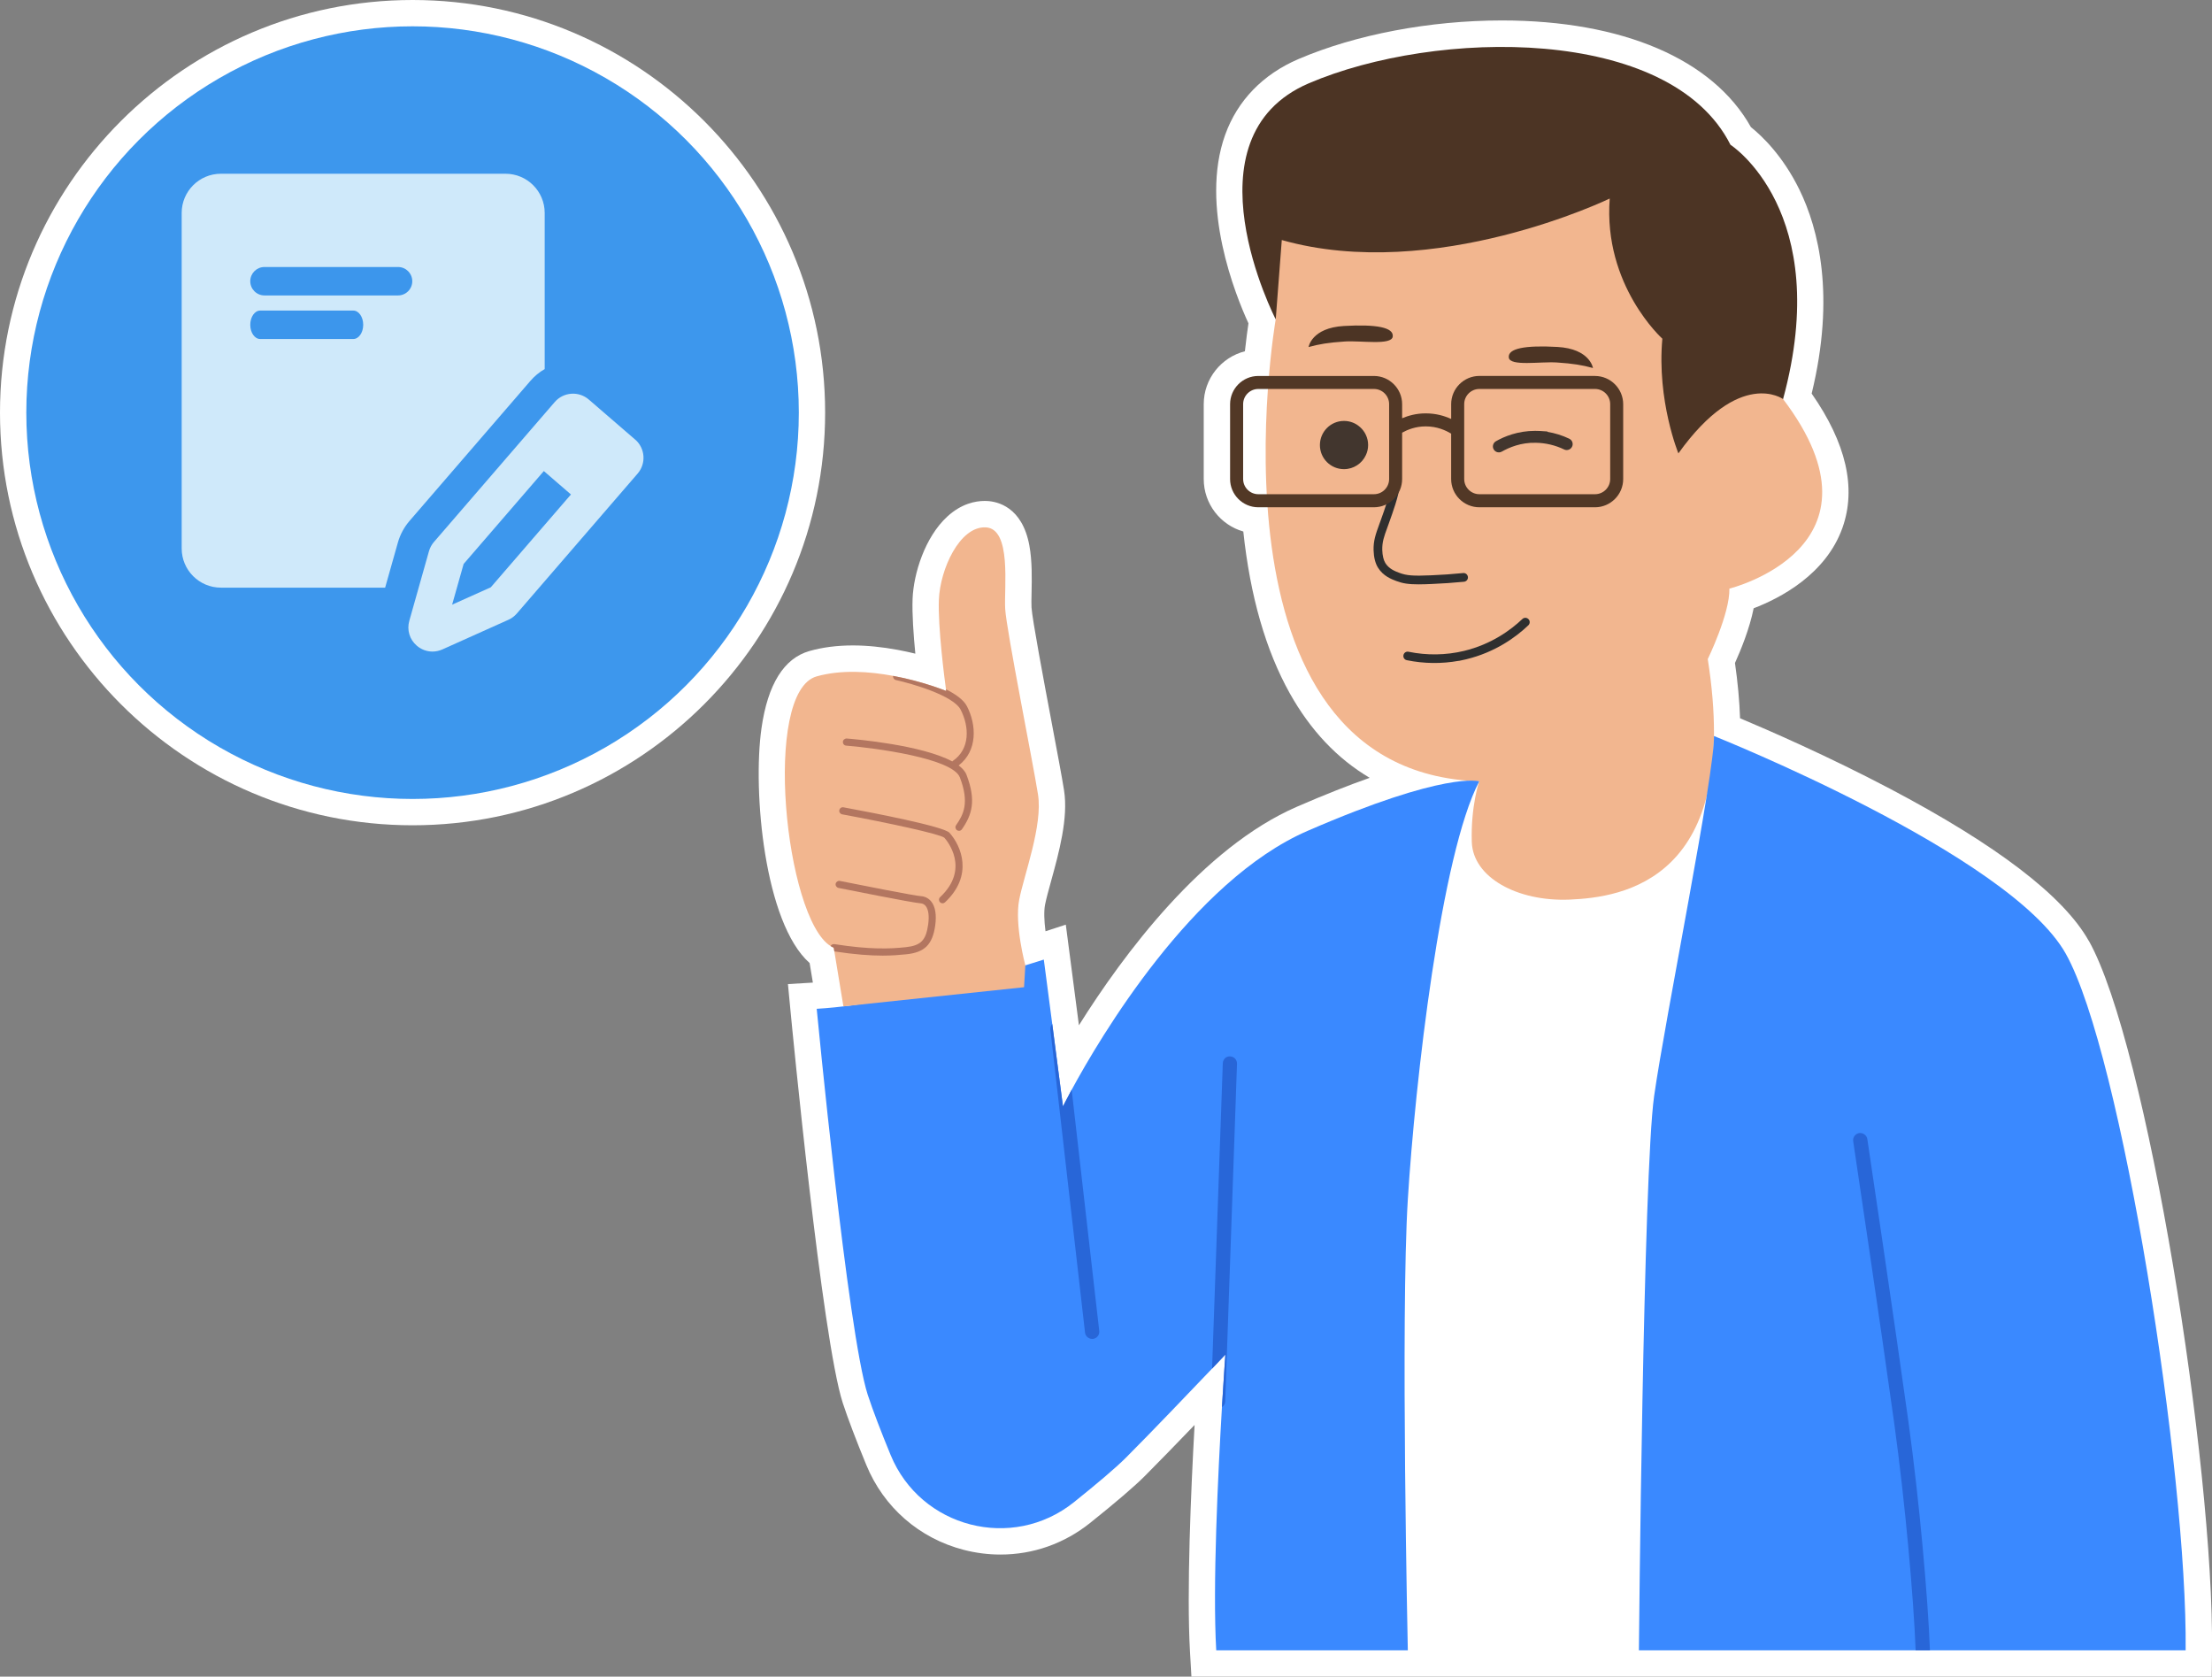 <?xml version="1.0" encoding="UTF-8"?>
<svg id="Livello_1" data-name="Livello 1" xmlns="http://www.w3.org/2000/svg" viewBox="0 0 1049.15 795.1">
  <rect x="0" y="0" width="1049.15" height="795.1" fill="#808080" stroke="none"/>
  <defs>
    <style>
      .cls-1 {
        fill: #3a89ff;
      }

      .cls-2 {
        fill: #fff;
      }

      .cls-3 {
        fill: #2f2f2f;
      }

      .cls-4 {
        fill: #42362e;
      }

      .cls-5 {
        fill: #3d97ed;
      }

      .cls-6 {
        fill: #cfe9fa;
      }

      .cls-7 {
        fill: #2866d8;
      }

      .cls-8 {
        fill: #4c3424;
      }

      .cls-9 {
        fill: #b37660;
      }

      .cls-10 {
        fill: #523826;
      }

      .cls-11 {
        fill: #f2b68f;
      }

      .cls-12 {
        fill: #3c96ec;
      }
    </style>
  </defs>
  <g>
    <path class="cls-2" d="M990.7,446.17c-11.9-21.22-43.67-45.51-94.41-72.21-29.41-15.47-57.75-27.8-70.98-33.35-.28-8.24-1.09-17.02-2.41-26.21,2.69-5.95,6.95-16.3,8.86-25.95,12.43-4.75,34.27-16,42.13-38.2,6.66-18.81,1.74-40.19-14.62-63.61,11.32-46.53,3.25-78.08-5.75-96.58-7.97-16.36-18.1-25.82-23.06-29.77-18.01-32.19-60.83-50.59-118.13-50.59-34.12,0-69.27,6.67-96.43,18.29-16.91,7.24-28.95,19.66-34.8,35.93-12.19,33.89,5,76.29,11.04,89.4-.44,2.97-1.05,7.51-1.69,13.26-11.2,2.84-19.52,13.01-19.52,25.08v35.51c0,11.8,7.95,21.79,18.77,24.88,3.25,30.6,10.65,56.37,22.04,76.72,9.86,17.61,22.54,31,37.9,40.08-9.72,3.43-21.14,7.9-34.49,13.7-44.79,19.44-82.43,70.21-103.42,103.65l-6.22-47.72-9.63,3.14c-.62-4.85-.82-9.48-.21-12.6.56-2.86,1.64-6.77,2.9-11.34,3.65-13.24,8.2-29.71,6.1-42.93-.89-5.7-3.17-17.83-5.82-31.87-3.7-19.66-9.29-49.37-9.61-54.89-.09-1.55-.03-4.16.03-6.93.14-6.71.32-15.07-1.07-22.51-3.42-18.24-15.17-20.74-20.05-20.97-.37-.02-.75-.03-1.12-.03-4.41,0-11.05,1.28-17.71,7.39-10.64,9.76-16,27.03-16.48,38.96-.28,7.19.44,17.25,1.3,26.07-2.58-.63-5.33-1.23-8.21-1.77-7.57-1.41-14.78-2.13-21.44-2.13-7.4,0-14.3.88-20.5,2.63-12.17,3.43-19.84,15.75-22.82,36.63-4.28,30.07,1.43,92.45,22.83,111.35l1.54,9.28-11.82.71,1.23,12.87c.6,6.32,14.9,155.15,24.76,185.72,2.43,7.4,6.29,17.57,11.16,29.4,8.28,20.16,25.14,34.85,46.26,40.31,5.7,1.47,11.54,2.22,17.35,2.22,15.61,0,30.37-5.22,42.68-15.09,12.22-9.79,20.87-17.2,25.71-22.04,6.59-6.59,15.48-15.77,23.72-24.33-1.74,31.2-3.82,79.16-2.18,107.57l.68,11.76h483.94l.12-12.36c.93-88-30.81-287.32-58.43-336.57Z"/>
    <path class="cls-2" d="M195.68,0C87.78,0,0,87.78,0,195.68s87.78,195.68,195.68,195.68,195.68-87.78,195.68-195.68S303.58,0,195.68,0Z"/>
  </g>
  <g>
    <polygon class="cls-2" points="812.92 349.01 701.58 370.53 673.87 401.37 642.62 611.22 667.72 782.61 777.33 782.61 797.09 639.34 824.34 387.09 812.92 349.01"/>
    <path class="cls-11" d="M601.39,98.31l3.68,53.09s-37.3,214.57,96.5,219.13c0,0-4.04,11.92-3.5,28.73.54,16.81,21.55,28.37,46.42,27.34,24.87-1.06,82.02-8.94,65.5-114.05,0,0,10.52-21.59,10.26-33.42,0,0,78.84-19.44,25.48-89.86l-6.82-24.43-50.71-17.87-19.44-59.38-100.12,21.82-67.25-11.02v-.09h0Z"/>
    <path class="cls-8" d="M605.05,151.4s-44.4-86.17,15.76-111.92c60.16-25.75,171.3-27.59,199.94,29.16,0,0,49.13,31.54,24.96,120.61,0,0-20.49-14.98-49.65,25.75,0,0-10.26-24.96-7.61-54.39,0,0-28.1-25.23-24.96-66.46,0,0-83.03,40.2-155.54,19.68l-2.87,37.58h-.02Z"/>
    <path class="cls-3" d="M691.94,313.36c-8.13,1.48-16.58,1.38-24.7-.29-1.12-.23-1.83-1.31-1.58-2.42.23-1.12,1.31-1.83,2.42-1.58,8.68,1.79,17.76,1.65,26.26-.39,13.07-3.14,22.28-9.98,27.72-15.14.81-.79,2.12-.75,2.91.08.79.81.75,2.12-.08,2.91-5.79,5.53-15.64,12.8-29.62,16.15-1.09.27-2.23.52-3.36.73h0l.02-.05h0Z"/>
    <path class="cls-8" d="M620.65,164.57s1.39-9.11,16.81-9.99c15.42-.88,23.63.69,23.12,5.01-.51,4.31-15.06,1.84-22.76,2.35-7.7.51-12.08,1.23-17.17,2.63h0Z"/>
    <path class="cls-8" d="M755.55,174.52s-1.39-9.11-16.81-9.99c-15.42-.88-23.63.69-23.12,5.01.51,4.31,15.06,1.84,22.76,2.35,7.7.51,12.08,1.23,17.17,2.63h0Z"/>
    <path class="cls-4" d="M645.06,202.53c-2.02-1.84-4.69-2.92-7.61-2.92-6.31,0-11.42,5.12-11.42,11.45s5.12,11.42,11.42,11.42c4.6,0,8.6-2.74,10.39-6.67.68-1.44,1.06-3.07,1.06-4.76,0-3.39-1.48-6.44-3.84-8.53h0Z"/>
    <path class="cls-3" d="M673,277.11c-4.98,0-7.72-.45-10.68-1.57-2.35-.88-6.26-2.35-8.76-6.38-1.26-2.04-1.97-4.87-2.07-8.22-.13-4.58,1.06-7.76,2.65-12.17l.63-1.73c2.26-6.31,4.22-11.76,5.16-17.33.65-3.91.83-7.92.51-11.94-.09-1.12.76-2.11,1.88-2.22,1.15-.12,2.11.76,2.22,1.88.36,4.33.16,8.71-.56,12.95-.99,5.95-3.01,11.54-5.34,18.05l-.63,1.75c-1.57,4.26-2.49,6.85-2.4,10.64.07,2.59.59,4.76,1.44,6.15,1.75,2.85,4.73,3.95,6.69,4.69,3.39,1.28,6.51,1.53,15.11,1.15,5.03-.2,10.1-.56,15.13-1.06,1.15-.12,2.13.72,2.25,1.87s-.72,2.13-1.87,2.25c-5.1.5-10.28.85-15.36,1.06-2.35.12-4.33.16-6.06.16h.04v.02h0Z"/>
    <path class="cls-10" d="M756.51,178.27h-54.84c-7.36,0-13.38,6.01-13.38,13.38v7.03c-3.14-1.44-7.19-2.65-12.01-2.65h-.16c-4.4,0-8.14,1.07-11.09,2.31v-6.67c0-7.36-6.01-13.38-13.38-13.38h-54.84c-7.36,0-13.38,6.01-13.38,13.38v35.51c0,7.36,6.01,13.38,13.38,13.38h54.84c7.36,0,13.38-6.01,13.38-13.38v-22c2.49-1.39,6.31-2.97,11.11-2.98h.13c5.28,0,9.38,1.84,12.01,3.45v21.53c0,7.36,6.01,13.38,13.38,13.38h54.84c7.36,0,13.38-6.01,13.38-13.38v-35.51c0-7.36-6.01-13.38-13.38-13.38h0v-.02h0ZM658.86,227.16c0,3.97-3.23,7.2-7.2,7.2h-54.84c-3.97,0-7.2-3.23-7.2-7.2v-35.51c0-3.97,3.23-7.2,7.2-7.2h54.84c3.97,0,7.2,3.23,7.2,7.2v35.51ZM763.71,227.16c0,3.97-3.23,7.2-7.2,7.2h-54.84c-3.97,0-7.2-3.23-7.2-7.2v-35.51c0-3.97,3.23-7.2,7.2-7.2h54.84c3.97,0,7.2,3.23,7.2,7.2v35.51Z"/>
    <path class="cls-4" d="M708.19,210.95c.2-.73.68-1.35,1.34-1.72,3.97-2.25,10.38-4.91,18.54-4.91.78,0,1.6.01,2.41.06l3.54.23-.16.17c3.61.58,7.17,1.69,10.46,3.27.69.34,1.21.92,1.45,1.64.24.72.19,1.49-.14,2.13-.33.69-.92,1.21-1.64,1.45-.71.24-1.49.19-2.14-.14-4.19-2.02-8.84-3.11-13.45-3.16-7-.19-12.64,2.23-16.08,4.18-.43.25-.91.38-1.4.38-.25,0-.5-.03-.75-.1-.74-.2-1.35-.68-1.72-1.34-.38-.66-.47-1.42-.27-2.15Z"/>
    <path class="cls-1" d="M777.33,782.61h259.32c.88-83.89-30.3-283.01-56.84-330.32-26.54-47.31-166.89-103.27-166.89-103.27.58,16.68-23.18,134.15-28.37,170.75-5.19,36.64-7.22,262.84-7.22,262.84Z"/>
    <path class="cls-1" d="M387.36,478.38s14.71,153.6,24.2,183.02c2.51,7.66,6.41,17.76,10.85,28.54,14.2,34.6,57.75,45.82,86.94,22.44,10.57-8.47,19.79-16.23,24.67-21.12,11.83-11.83,31.01-31.93,40.88-42.26,3.86-4.07,6.3-6.64,6.3-6.64,0,0-.71,9.93-1.63,24.91-1.86,31.38-4.47,84.9-2.71,115.34h90.87s-3.46-157.98,0-213.8c3.46-55.82,15.79-163.8,33.86-198.27,0,0-15.69-5.08-81.45,23.49-54.67,23.73-98.56,98.26-111.85,122.76-2.71,4.98-4.13,7.9-4.13,7.9l-5.08-39.08-4-30.57s-63.18,20.74-107.71,23.35Z"/>
    <path class="cls-7" d="M878.97,541.19c.14.88,13.05,87.48,19.45,133.67,5.25,37.96,9.22,83.14,10.17,107.75h6.78c-.95-24.88-4.95-70.46-10.24-108.7-6.41-46.2-19.32-132.86-19.45-133.71-.27-1.86-2.03-3.12-3.86-2.88-1.86.3-3.12,2.03-2.85,3.86Z"/>
    <path class="cls-7" d="M581.19,642.36s-.71,9.93-1.63,24.91c.91-.58,1.53-1.56,1.56-2.71l5.59-160.08c.07-1.9-1.39-3.46-3.25-3.52-1.97-.14-3.42,1.39-3.49,3.29l-5.08,144.76c3.86-4.07,6.3-6.64,6.3-6.64Z"/>
    <path class="cls-7" d="M498.19,488.28l16.44,143.67c.2,1.73,1.69,2.98,3.39,2.98h.37c1.86-.24,3.19-1.9,2.98-3.76l-13.08-114.39c-2.71,4.98-4.13,7.9-4.13,7.9l-5.08-39.08c-.64.68-.98,1.66-.88,2.68Z"/>
    <path class="cls-11" d="M393.93,448.63c.51.3.98.58,1.49.78l.31,1.73v.03l4.3,26.06,85.68-9.08.61-10.37s-5.22-19.25-2.91-31.11c2.3-11.9,11.25-35.25,8.91-49.96-2.3-14.71-14.98-77.89-15.56-87.99-.58-10.1,3.15-38.06-9.22-38.64-12.4-.58-21.66,19.9-22.23,34.33-.51,13.01,2.71,37.76,3.36,42.47.07.51.1.78.1.78,0,0-10.88-4.51-25.15-7.15-11.22-2.1-24.57-3.05-36.27.24-25.96,7.32-14.95,114.46,6.58,127.88Z"/>
    <path class="cls-9" d="M447.88,397.24c-2.3-1.79-26.67-7.04-48.44-11.07-.92-.17-1.53-1.05-1.36-1.97.17-.92,1.07-1.54,1.97-1.36,14.22,2.63,47.59,9.08,50.28,12.07,5.62,6.25,11.49,20.23-2.12,32.99-.33.31-.74.46-1.16.46-.45,0-.9-.18-1.23-.54-.64-.68-.61-1.75.08-2.39,14.41-13.51,3.24-26.79,1.99-28.19Z"/>
    <path class="cls-9" d="M393.93,448.63c.51.3.98.58,1.49.78l.31,1.73v.03c9.79,1.49,17.05,2,22.95,2,4.37,0,7.96-.3,11.25-.64,8.64-.91,12.34-4.61,13.63-13.56.71-5.12.07-9.08-1.9-11.49-1.25-1.53-2.91-2.37-4.88-2.51-2.98-.17-28.74-5.29-38.43-7.22-.88-.2-1.8.41-2,1.32-.17.92.44,1.8,1.36,2,1.42.27,35.05,7.05,38.88,7.29,1.02.07,1.8.47,2.44,1.25,1.36,1.63,1.76,4.78,1.19,8.88-1.08,7.49-3.46,9.9-10.64,10.68-7.56.81-16.91,1.19-33.89-1.46-.71-.1-1.42.27-1.73.92Z"/>
    <path class="cls-9" d="M399.79,351.76c-.07.95.61,1.76,1.56,1.83,13.79,1.12,50.43,5.97,53.92,15.08,4.58,11.96,1.76,17.56-1.8,22.64-.54.78-.34,1.83.41,2.37.31.2.64.31.98.31.54,0,1.05-.27,1.39-.75,4.78-6.88,6.85-13.59,2.17-25.79-.61-1.63-1.93-3.12-3.73-4.47,9.05-6.95,8.47-19.25,3.97-28-1.59-3.12-5.46-5.83-10-8.1.07.51.1.78.1.78,0,0-10.88-4.51-25.15-7.15-.17.88.41,1.76,1.29,1.97,7.39,1.63,27.25,7.29,30.74,14.07,4.13,8.03,4.58,18.68-3.8,24.34-.07.07-.1.14-.17.2-14.4-7.8-45.79-10.54-50.06-10.88-.95-.03-1.76.64-1.83,1.56Z"/>
  </g>
  <g>
    <circle class="cls-5" cx="195.68" cy="195.68" r="183.2"/>
    <g>
      <path class="cls-6" d="M258.35,100.99v74.02c-2.55,1.47-4.86,3.37-6.81,5.64l-57.31,66.38c-2.54,2.94-4.44,6.46-5.5,10.2l-6.06,21.44h-77.9c-10.26,0-18.6-8.32-18.6-18.59V100.99c0-10.28,8.34-18.6,18.6-18.6h134.99c10.26,0,18.59,8.32,18.59,18.6Z"/>
      <path class="cls-12" d="M188.8,140.1h-63.36c-3.72,0-6.74-3.02-6.74-6.74s3.02-6.74,6.74-6.74h63.36c3.72,0,6.74,3.02,6.74,6.74s-3.02,6.74-6.74,6.74Z"/>
      <path class="cls-12" d="M167.57,160.76h-44.17c-2.6,0-4.7-3.02-4.7-6.74s2.11-6.74,4.7-6.74h44.17c2.6,0,4.7,3.02,4.7,6.74s-2.11,6.74-4.7,6.74Z"/>
      <path class="cls-6" d="M301.23,208.43l-21.97-18.97c-4.78-4.12-12.02-3.59-16.14,1.18l-6.99,8.09h0s-5.05,5.85-5.05,5.85l-6.36,7.37h0s-38.91,45.07-38.91,45.07c-1.09,1.26-1.9,2.77-2.35,4.37l-9.33,33.02c-1.22,4.32.13,8.84,3.54,11.77,2.14,1.84,4.77,2.8,7.44,2.8,1.59,0,3.19-.34,4.72-1.02l31.31-14.05c1.52-.68,2.89-1.7,3.98-2.96l50.33-58.29h0s6.99-8.09,6.99-8.09c4.12-4.78,3.59-12.01-1.18-16.14ZM232.75,278.52l-18.31,8.22,5.46-19.31,38.04-44.05,6.43,5.55,6.43,5.55-38.04,44.05Z"/>
    </g>
  </g>
</svg>